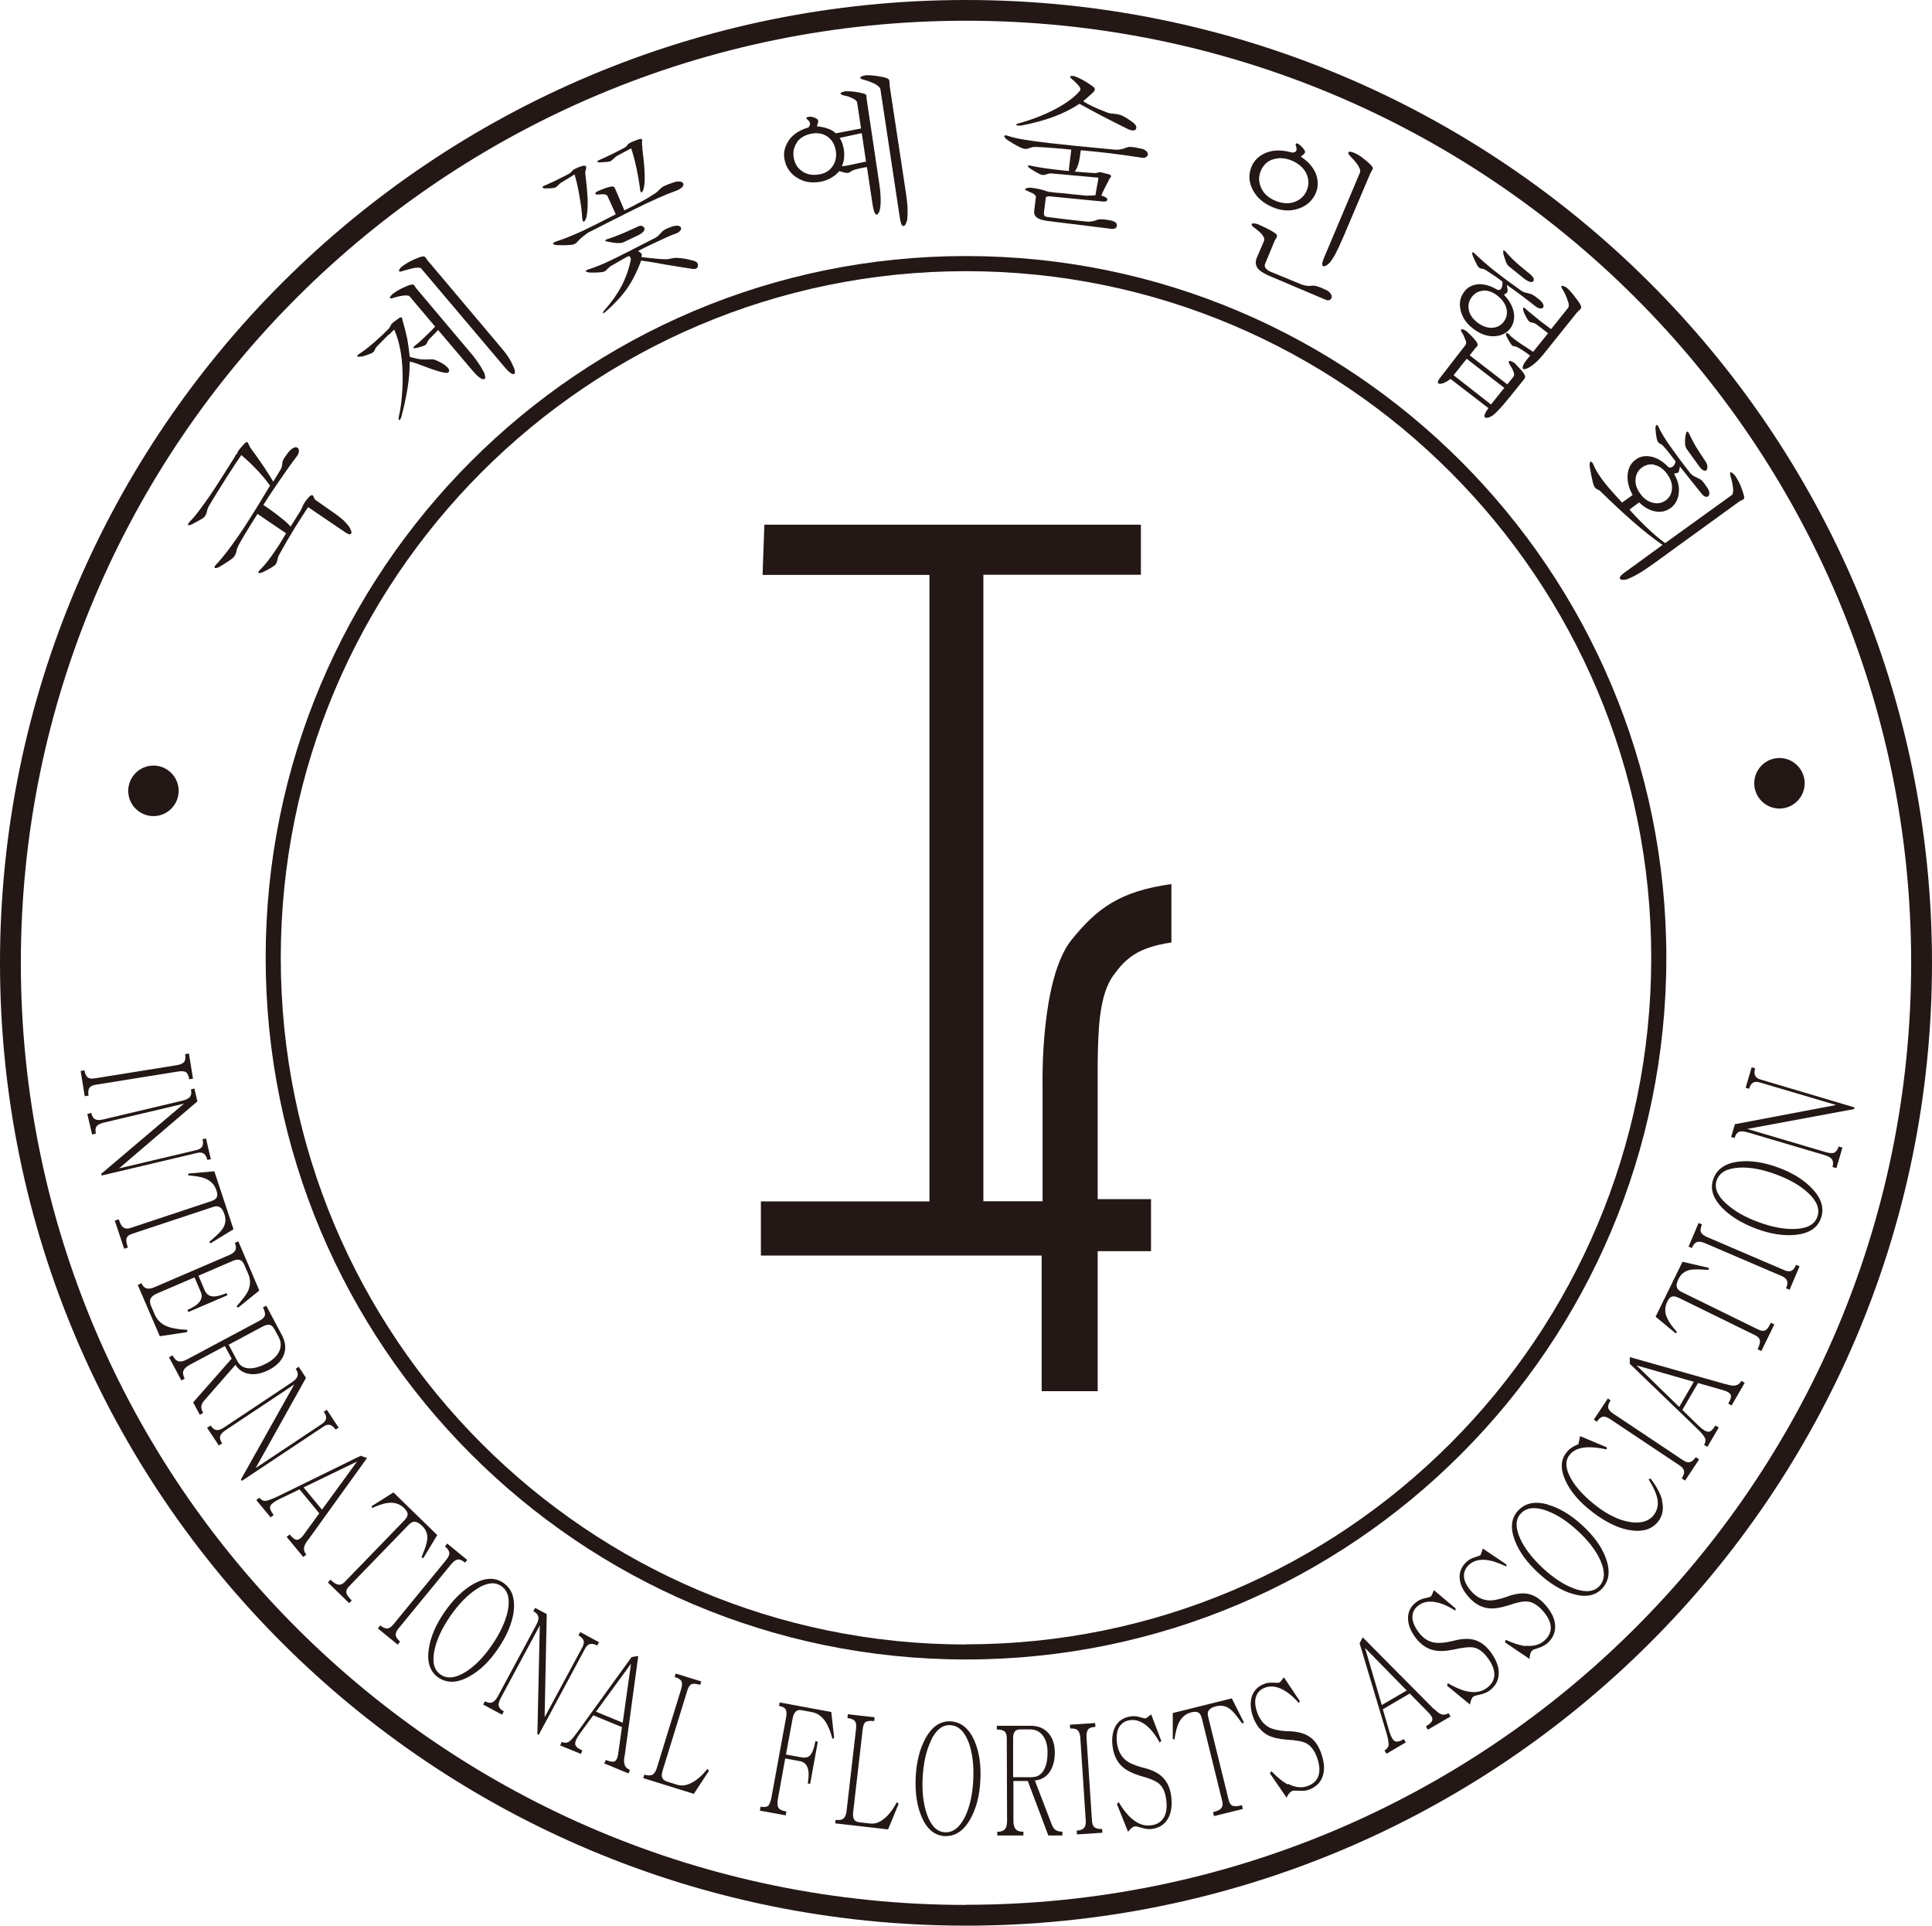 <svg width="296" height="295" viewBox="0 0 296 295" fill="none" xmlns="http://www.w3.org/2000/svg">
<g clip-path="url(#clip0_67_1704)">
<path d="M117.085 80.374H174.795V88.048H150.661V184.024H159.731V165.896C159.731 165.896 159.384 149.876 164.197 143.942C168.038 139.212 171.486 136.546 179.469 135.433V144.382C174.309 145.147 172.481 146.816 170.607 149.389C168.362 152.426 168.247 157.967 168.177 162.696V183.7H176.345V191.675H168.177V213.119H159.592V192.347H116.576V184.048H142.4V88.071H116.831L117.108 80.398L117.085 80.374Z" fill="#231815"/>
<path d="M148 39.225C88.74 39.225 40.702 87.352 40.702 146.723C40.702 206.094 88.74 254.222 148 254.222C207.26 254.222 255.298 206.094 255.298 146.723C255.298 87.352 207.26 39.225 148 39.225ZM148 251.926C90.012 251.926 43.016 204.842 43.016 146.747C43.016 88.651 90.012 41.543 148 41.543C205.987 41.543 252.984 88.627 252.984 146.723C252.984 204.819 205.987 251.903 148 251.903V251.926Z" fill="#231815"/>
<path d="M148 0C66.248 0 0 66.047 0 147.512C0 228.976 66.248 295 148 295C229.752 295 296 228.976 296 147.512C296 66.047 229.729 0 148 0ZM148 291.824C68.03 291.824 3.193 227.214 3.193 147.512C3.193 67.809 68.03 3.176 148 3.176C227.97 3.176 292.807 67.786 292.807 147.488C292.807 227.191 227.97 291.801 148 291.801V291.824Z" fill="#231815"/>
<path d="M36.283 69.595C36.283 69.595 36.352 69.432 36.375 69.34C36.422 69.224 36.468 69.131 36.537 69.038C36.653 68.876 36.838 68.644 37.116 68.32C37.463 67.925 37.694 67.717 37.833 67.717C37.926 67.717 38.018 67.856 38.134 68.134C38.18 68.25 38.227 68.32 38.25 68.389C38.296 68.505 38.365 68.598 38.435 68.691C39.083 69.571 39.777 70.545 40.494 71.612C41.188 72.678 41.651 73.397 41.859 73.791L42.993 71.936C43.109 71.727 43.178 71.519 43.201 71.38C43.225 71.287 43.248 71.171 43.248 71.032C43.248 70.847 43.294 70.661 43.363 70.499C43.479 70.244 43.734 69.873 44.104 69.386C44.405 68.992 44.706 68.737 44.983 68.598C45.215 68.482 45.423 68.482 45.585 68.598C45.724 68.691 45.793 68.853 45.793 69.085C45.793 69.34 45.7 69.595 45.515 69.85C44.613 71.032 43.618 72.446 42.507 74.069C41.512 75.529 40.795 76.619 40.355 77.361C41.466 78.103 42.345 78.752 42.993 79.285C43.664 79.795 44.173 80.259 44.52 80.676L46.071 78.195L46.348 77.616C46.418 77.407 46.51 77.245 46.58 77.129C46.696 76.92 46.881 76.665 47.135 76.364C47.436 75.993 47.667 75.831 47.829 75.854C47.922 75.854 48.014 75.993 48.107 76.248C48.153 76.341 48.176 76.387 48.2 76.433C48.223 76.503 48.269 76.549 48.315 76.573L51.485 78.798C51.971 79.146 52.365 79.47 52.666 79.749C52.989 80.073 53.267 80.398 53.498 80.699C53.846 81.279 53.938 81.65 53.753 81.789C53.614 81.928 53.29 81.835 52.804 81.487L47.205 77.685C46.788 78.311 46.117 79.355 45.191 80.815C44.173 82.484 43.387 83.852 42.785 84.965C42.692 85.127 42.623 85.289 42.577 85.452C42.553 85.544 42.53 85.683 42.484 85.823C42.438 86.147 42.299 86.402 42.114 86.588C41.813 86.843 41.188 87.19 40.217 87.677C39.846 87.816 39.638 87.839 39.592 87.724C39.545 87.631 39.661 87.445 39.985 87.144C40.61 86.518 41.327 85.614 42.137 84.408C42.762 83.504 43.317 82.6 43.826 81.696L39.453 78.729C38.712 79.888 38.065 80.931 37.509 81.858C36.861 82.925 36.491 83.597 36.398 83.875C36.329 84.014 36.283 84.13 36.26 84.269C36.26 84.339 36.236 84.455 36.19 84.571C36.121 84.895 35.982 85.173 35.751 85.405C35.403 85.73 34.663 86.217 33.529 86.889C33.182 87.028 32.974 87.074 32.904 86.982C32.789 86.912 32.904 86.68 33.298 86.286C34.455 85.034 35.866 83.133 37.532 80.606C38.458 79.169 39.684 77.222 41.142 74.764L41.373 74.417C40.98 73.837 40.448 73.165 39.754 72.4C38.921 71.472 37.995 70.591 36.977 69.71C36.56 70.29 35.797 71.449 34.663 73.211C33.529 74.996 32.65 76.433 31.979 77.569C31.886 77.732 31.817 77.894 31.771 78.056C31.747 78.149 31.724 78.288 31.678 78.45C31.585 78.798 31.447 79.053 31.262 79.239C30.984 79.47 30.382 79.818 29.48 80.282C29.156 80.444 28.948 80.49 28.832 80.444C28.716 80.398 28.832 80.189 29.156 79.818C29.526 79.47 30.081 78.821 30.799 77.825C31.701 76.619 32.673 75.205 33.714 73.559L35.959 70.012C36.051 69.85 36.121 69.71 36.144 69.595H36.283Z" fill="#231815"/>
<path d="M59.561 51.234L57.779 53.042C57.664 53.158 57.594 53.274 57.525 53.39C57.479 53.436 57.456 53.529 57.409 53.622C57.34 53.807 57.224 53.946 57.062 54.039C56.831 54.178 56.322 54.364 55.581 54.595C55.072 54.665 54.771 54.665 54.725 54.595C54.656 54.503 54.864 54.317 55.303 54.039C55.859 53.668 56.599 53.089 57.525 52.277C58.335 51.558 59.029 50.909 59.607 50.306L59.839 49.912C59.885 49.797 59.955 49.681 60.024 49.588C60.163 49.449 60.464 49.217 60.88 48.916C61.204 48.661 61.412 48.568 61.528 48.637C61.597 48.684 61.644 48.823 61.667 49.032L61.713 49.217C62.014 50.237 62.222 51.118 62.384 51.883C62.546 52.718 62.662 53.645 62.778 54.665C63.541 54.897 64.189 55.036 64.721 55.059C65.045 55.082 65.392 55.082 65.786 55.059C66.017 55.059 66.179 55.036 66.295 55.059C66.48 55.059 66.665 55.129 66.873 55.221C67.452 55.476 67.915 55.731 68.262 56.01C68.539 56.241 68.701 56.427 68.794 56.635C68.84 56.798 68.817 56.937 68.701 57.029C68.586 57.122 68.47 57.169 68.308 57.122C67.915 57.076 67.405 56.96 66.781 56.751C66.41 56.635 65.832 56.45 65.068 56.149C64.49 55.94 64.073 55.778 63.819 55.685C63.379 55.546 63.032 55.43 62.778 55.383C62.778 56.751 62.662 58.142 62.431 59.533C62.222 60.808 61.921 62.246 61.505 63.799C61.389 64.193 61.273 64.378 61.158 64.355C61.065 64.355 61.042 64.1 61.135 63.683C61.459 62.292 61.644 60.507 61.69 58.328C61.736 55.129 61.297 52.509 60.394 50.492L60.024 50.84L59.561 51.303V51.234ZM61.991 45.253C61.597 45.299 61.065 45.392 60.441 45.577C60.024 45.739 59.769 45.763 59.746 45.647C59.7 45.508 59.862 45.299 60.232 44.974C60.602 44.696 60.996 44.465 61.389 44.256C61.69 44.094 62.083 43.931 62.523 43.746C62.893 43.607 63.148 43.56 63.287 43.607C63.379 43.607 63.472 43.7 63.564 43.862C63.611 43.955 63.657 44.001 63.68 44.047C63.726 44.14 63.796 44.209 63.865 44.279L72.519 54.549C72.982 55.152 73.352 55.685 73.63 56.125C73.815 56.427 74 56.751 74.185 57.099C74.394 57.725 74.394 58.073 74.139 58.096C73.746 58.119 73.19 57.702 72.45 56.844L67.128 50.562L65.809 51.906C65.809 51.906 65.624 52.115 65.577 52.231C65.531 52.3 65.485 52.37 65.439 52.486C65.369 52.671 65.277 52.787 65.161 52.857C64.976 52.972 64.606 53.089 64.05 53.251C63.587 53.367 63.356 53.367 63.333 53.274C63.31 53.158 63.518 52.972 63.934 52.671C64.351 52.323 64.837 51.86 65.392 51.327C65.948 50.793 66.387 50.353 66.665 50.028L62.685 45.322C62.685 45.322 62.361 45.23 61.944 45.276L61.991 45.253ZM63.657 41.01C63.31 41.08 62.731 41.219 61.898 41.451C61.412 41.636 61.158 41.659 61.135 41.52C61.088 41.404 61.227 41.172 61.551 40.848C61.921 40.57 62.384 40.268 62.94 39.99C63.287 39.805 63.703 39.619 64.258 39.411C64.606 39.295 64.837 39.248 64.976 39.295C65.068 39.295 65.207 39.434 65.346 39.666L65.554 39.944L76.87 53.367C77.379 53.969 77.795 54.526 78.073 55.013C78.258 55.314 78.466 55.708 78.674 56.218L78.721 56.264C78.952 56.867 78.952 57.215 78.721 57.308C78.443 57.377 77.98 57.029 77.309 56.241L64.467 41.057C64.467 41.057 64.097 40.941 63.68 41.033L63.657 41.01Z" fill="#231815"/>
<path d="M87.56 26.312C87.56 26.312 87.653 26.22 87.676 26.173C87.722 26.127 87.768 26.057 87.838 26.011C87.977 25.918 88.208 25.826 88.532 25.663C89.203 25.385 89.619 25.316 89.758 25.455C89.828 25.524 89.828 25.733 89.735 26.104C89.712 26.197 89.689 26.266 89.666 26.312C89.666 26.405 89.666 26.498 89.666 26.544C89.851 28.051 89.966 29.257 90.013 30.138C90.082 31.482 90.013 32.525 89.851 33.29C89.689 33.731 89.55 33.94 89.434 33.963C89.319 33.963 89.226 33.777 89.203 33.383C89.157 32.549 89.041 31.552 88.833 30.369C88.601 28.955 88.347 27.727 88.023 26.73L85.94 28.005C85.825 28.074 85.709 28.167 85.639 28.26C85.593 28.306 85.524 28.352 85.454 28.445C85.292 28.608 85.13 28.723 84.968 28.77C84.691 28.839 84.205 28.863 83.51 28.863C83.256 28.839 83.117 28.77 83.117 28.7C83.094 28.584 83.279 28.468 83.672 28.329C84.135 28.121 84.575 27.912 84.992 27.727C85.524 27.472 86.01 27.216 86.519 26.962L87.19 26.614C87.352 26.498 87.467 26.405 87.537 26.336L87.56 26.312ZM92.72 29.79C92.512 29.744 92.188 29.744 91.794 29.79C91.447 29.836 91.239 29.79 91.216 29.674C91.17 29.558 91.308 29.419 91.656 29.257C92.743 28.793 93.46 28.561 93.831 28.561C94.039 28.561 94.201 28.7 94.27 28.978L94.363 29.187L95.659 32.224C96.469 31.83 97.163 31.482 97.741 31.158C98.436 30.81 99.222 30.369 100.032 29.836C100.31 29.674 100.541 29.512 100.726 29.349C100.819 29.257 100.935 29.164 101.073 29.002C101.259 28.816 101.444 28.677 101.629 28.561C101.953 28.399 102.462 28.19 103.156 27.958C103.549 27.819 103.896 27.773 104.174 27.819C104.429 27.843 104.614 27.935 104.683 28.121C104.753 28.26 104.683 28.445 104.544 28.631C104.359 28.839 104.105 29.002 103.734 29.164C101.999 29.79 99.731 30.787 96.955 32.178C94.525 33.383 92.234 34.566 90.036 35.678C89.388 36.165 88.995 36.49 88.879 36.605C88.809 36.675 88.717 36.768 88.601 36.884C88.37 37.185 88.115 37.371 87.814 37.463C87.375 37.556 86.565 37.579 85.362 37.556C84.922 37.51 84.714 37.44 84.737 37.301C84.737 37.185 85.015 37.046 85.524 36.884C86.472 36.582 87.699 36.072 89.203 35.4C90.475 34.797 92.188 33.94 94.34 32.827L93.044 29.975C93.044 29.975 92.859 29.813 92.651 29.767L92.72 29.79ZM100.958 36.003C100.958 36.003 101.143 35.817 101.259 35.678C101.42 35.493 101.582 35.354 101.721 35.261C101.976 35.099 102.369 34.913 102.925 34.728C103.318 34.589 103.665 34.542 103.92 34.589C104.151 34.635 104.29 34.751 104.336 34.913C104.382 35.052 104.336 35.215 104.151 35.4C103.989 35.586 103.758 35.725 103.434 35.817C102.948 35.98 101.999 36.397 100.587 37.069C99.477 37.579 98.528 38.043 97.741 38.46C98.042 38.622 98.227 38.761 98.297 38.877C98.32 38.947 98.343 39.063 98.297 39.225V39.388C99.13 39.48 99.847 39.573 100.449 39.619C100.958 39.666 101.467 39.712 101.953 39.712C102.092 39.712 102.253 39.712 102.415 39.689C102.508 39.689 102.647 39.642 102.832 39.596C103.272 39.503 103.665 39.48 103.989 39.527C104.567 39.55 105.354 39.689 106.326 39.967C106.789 40.106 106.997 40.384 106.928 40.778C106.835 41.149 106.511 41.288 105.933 41.172L103.179 40.732C102.138 40.57 101.351 40.431 100.773 40.315C99.824 40.153 98.968 40.013 98.227 39.921C97.649 41.52 96.955 42.888 96.168 44.07C95.335 45.276 94.224 46.481 92.859 47.687C92.558 47.942 92.373 48.035 92.35 47.965C92.327 47.895 92.442 47.687 92.766 47.339C93.784 46.18 94.618 44.974 95.265 43.746C95.913 42.471 96.376 41.149 96.654 39.735C96.631 39.527 96.584 39.364 96.515 39.318C96.422 39.202 96.214 39.248 95.936 39.411L93.507 40.802C93.507 40.802 93.322 40.941 93.252 41.033C93.206 41.08 93.137 41.149 93.044 41.219C92.882 41.428 92.697 41.567 92.466 41.636C92.095 41.729 91.401 41.775 90.383 41.752C89.99 41.706 89.781 41.636 89.758 41.544C89.712 41.451 89.874 41.358 90.244 41.242C91.193 40.941 92.211 40.523 93.299 40.013C93.993 39.689 95.08 39.156 96.584 38.391L97.07 38.136L100.379 36.443C100.611 36.327 100.796 36.188 100.935 36.026L100.958 36.003ZM95.96 22.418C95.96 22.418 96.006 22.348 96.052 22.302C96.145 22.163 96.237 22.07 96.353 22C96.515 21.861 96.816 21.722 97.209 21.583C97.788 21.351 98.135 21.259 98.273 21.282C98.366 21.305 98.412 21.467 98.366 21.722C98.366 21.861 98.366 21.954 98.366 22.024C98.366 22.163 98.366 22.325 98.412 22.464V22.789C98.597 24.272 98.713 25.362 98.736 26.057C98.806 27.17 98.783 28.028 98.667 28.677C98.551 29.187 98.412 29.442 98.273 29.465C98.158 29.465 98.065 29.233 98.042 28.77C97.926 27.935 97.764 27.008 97.556 25.942C97.302 24.759 97.024 23.67 96.7 22.719L94.618 23.832L94.363 23.994L93.923 24.388C93.738 24.574 93.576 24.69 93.391 24.736C93.113 24.805 92.604 24.852 91.864 24.875C91.609 24.875 91.494 24.805 91.494 24.736C91.494 24.69 91.656 24.574 91.98 24.435C92.35 24.272 92.836 24.064 93.46 23.762C93.9 23.554 94.479 23.252 95.242 22.858L95.844 22.534C95.844 22.534 95.936 22.464 95.983 22.418H95.96ZM94.409 37.231C94.132 37.208 93.692 37.139 93.113 37.023C92.836 36.977 92.72 36.93 92.743 36.837C92.743 36.745 92.928 36.652 93.345 36.536C93.854 36.374 94.571 36.096 95.543 35.701C96.237 35.377 97.047 35.029 97.903 34.635C98.042 34.566 98.204 34.566 98.389 34.635C98.551 34.681 98.644 34.797 98.713 34.913C98.783 35.052 98.759 35.215 98.644 35.4C98.505 35.586 98.273 35.771 97.95 35.956L95.427 37.162C95.15 37.231 94.826 37.255 94.409 37.231Z" fill="#231815"/>
<path d="M124.097 19.056C124.12 18.848 124.051 18.639 123.843 18.43C123.611 18.245 123.496 18.129 123.542 18.036C123.588 17.944 123.82 17.897 124.236 17.874C124.838 17.99 125.185 18.175 125.324 18.384C125.393 18.523 125.37 18.732 125.254 19.01L125.162 19.358C125.787 19.404 126.342 19.52 126.828 19.705C127.337 19.868 127.753 20.123 128.054 20.424L131.918 19.682L131.317 15.672C131.247 15.44 130.993 15.231 130.53 15.022C130.114 14.814 129.743 14.698 129.396 14.652C129.003 14.559 128.795 14.466 128.795 14.327C128.748 14.211 129.003 14.095 129.489 13.979C129.836 13.979 130.299 13.979 130.877 14.049C131.34 14.118 131.756 14.188 132.127 14.281C132.428 14.35 132.613 14.42 132.682 14.512C132.751 14.582 132.775 14.698 132.751 14.883L132.798 15.301L134.741 28.329C134.88 29.303 134.927 30.114 134.927 30.74C134.927 31.459 134.857 32.015 134.718 32.41C134.533 32.827 134.348 32.966 134.186 32.827C133.978 32.688 133.816 32.178 133.677 31.273L132.821 25.594C132.474 25.64 132.127 25.71 131.803 25.779C131.595 25.826 131.317 25.895 130.97 25.988L130.877 26.034C130.738 26.081 130.6 26.127 130.507 26.173C130.438 26.22 130.368 26.266 130.276 26.336C130.137 26.428 129.975 26.498 129.836 26.498C129.605 26.498 129.188 26.382 128.586 26.22C128.239 26.614 127.846 26.962 127.383 27.216C126.828 27.541 126.226 27.773 125.601 27.866C124.236 28.074 123.079 27.866 122.061 27.193C121.159 26.614 120.557 25.826 120.279 24.782C119.979 23.739 120.117 22.765 120.65 21.838C121.205 20.818 122.2 20.076 123.565 19.613L123.82 19.543C123.958 19.427 124.051 19.288 124.074 19.126L124.097 19.056ZM122.107 21.815C121.645 22.487 121.459 23.252 121.598 24.11C121.737 24.968 122.107 25.64 122.755 26.127C123.473 26.706 124.375 26.892 125.439 26.73C126.411 26.591 127.152 26.127 127.615 25.385C128.031 24.736 128.193 23.971 128.054 23.113C127.915 22.255 127.568 21.583 126.967 21.073C126.296 20.517 125.463 20.308 124.491 20.447C123.426 20.61 122.616 21.073 122.084 21.792L122.107 21.815ZM132.011 20.401L128.656 21.119C129.026 21.745 129.257 22.464 129.327 23.252C129.396 24.087 129.281 24.829 128.98 25.455C129.327 25.455 129.882 25.362 130.6 25.2C131.039 25.107 131.733 24.945 132.682 24.759L132.034 20.424L132.011 20.401ZM134.163 12.913C133.77 12.704 133.191 12.472 132.451 12.241C131.988 12.148 131.756 12.032 131.803 11.87C131.849 11.73 132.15 11.615 132.682 11.522C133.029 11.522 133.446 11.522 133.885 11.591C134.14 11.615 134.51 11.661 135.019 11.754L135.366 11.823C135.76 11.916 136.037 12.032 136.153 12.148C136.246 12.241 136.269 12.449 136.292 12.727V13.075L138.814 29.674C138.93 30.462 139.022 31.204 139.045 31.876C139.069 32.595 139.045 33.198 138.999 33.638C138.837 34.287 138.652 34.612 138.421 34.635C138.166 34.635 138.004 34.264 137.888 33.522L134.88 13.632C134.811 13.4 134.58 13.191 134.186 12.936L134.163 12.913Z" fill="#231815"/>
<path d="M172.227 22.719C172.227 22.719 172.413 22.673 172.551 22.626C172.76 22.534 172.968 22.487 173.176 22.511C173.523 22.511 174.079 22.603 174.819 22.765C175.189 22.835 175.444 22.974 175.629 23.16C175.814 23.322 175.883 23.484 175.86 23.67C175.86 23.855 175.721 23.994 175.536 24.087C175.374 24.18 175.143 24.203 174.888 24.156C173.708 23.971 172.135 23.739 170.122 23.484C168.039 23.252 166.535 23.09 165.61 23.02L165.563 23.183C165.471 23.878 165.401 24.365 165.332 24.666C165.239 25.107 165.1 25.501 164.938 25.849C164.638 26.382 164.36 26.637 164.082 26.591C163.805 26.521 163.712 26.197 163.805 25.571L164.129 22.928C163.226 22.835 162.301 22.742 161.329 22.673C160.241 22.58 159.385 22.534 158.737 22.511C158.483 22.511 158.251 22.511 158.02 22.603C157.904 22.603 157.765 22.673 157.626 22.719C157.326 22.835 157.002 22.858 156.724 22.742C156.261 22.603 155.451 22.163 154.271 21.398C153.947 21.119 153.808 20.911 153.878 20.818C153.924 20.702 154.155 20.702 154.572 20.864C155.683 21.235 157.788 21.583 160.889 21.931C162.925 22.163 166.234 22.511 170.816 22.928H171.394C171.811 22.858 172.065 22.789 172.227 22.765V22.719ZM165.054 12.89C164.823 12.635 164.522 12.356 164.129 12.032C163.99 11.87 163.92 11.777 163.943 11.707C163.967 11.638 164.175 11.615 164.568 11.661C164.985 11.8 165.448 12.009 165.957 12.287C166.396 12.542 166.882 12.843 167.391 13.214C167.6 13.353 167.715 13.492 167.738 13.632C167.761 13.794 167.669 13.956 167.461 14.165L167.16 14.443L165.957 15.509C166.327 15.764 166.836 16.019 167.438 16.321C167.97 16.576 168.571 16.831 169.266 17.086C169.543 17.225 169.821 17.317 170.099 17.364C170.214 17.387 170.423 17.41 170.7 17.433C171.07 17.457 171.394 17.526 171.672 17.619C172.135 17.781 172.713 18.129 173.408 18.639C174.032 19.056 174.217 19.45 174.032 19.775C173.824 20.099 173.361 20.053 172.621 19.682L171.464 19.103C170.284 18.523 169.335 18.013 168.595 17.642C167.345 16.97 166.281 16.39 165.378 15.903C164.314 16.622 162.995 17.294 161.421 17.897C159.94 18.43 158.274 18.894 156.423 19.242C155.984 19.265 155.752 19.242 155.706 19.126C155.66 19.033 155.845 18.94 156.238 18.848C158.205 18.291 160.01 17.596 161.676 16.715C163.411 15.787 164.661 14.86 165.471 13.886L165.54 13.655C165.54 13.469 165.355 13.214 165.077 12.913L165.054 12.89ZM158.39 29.697C158.205 29.604 157.904 29.465 157.488 29.28C157.187 29.187 157.048 29.071 157.048 28.978C157.048 28.863 157.326 28.793 157.858 28.747C158.344 28.793 158.899 28.886 159.478 29.025C160.01 29.164 160.357 29.28 160.565 29.373C161.468 29.488 162.324 29.581 163.11 29.628C163.643 29.697 164.476 29.79 165.586 29.883L166.466 29.975C166.605 29.975 166.72 29.975 166.859 29.952C166.928 29.952 167.021 29.952 167.16 29.952L167.831 29.906C167.877 29.697 167.923 29.419 167.97 29.071C168.016 28.839 168.085 28.422 168.201 27.819L168.294 27.217L161.051 26.567C160.866 26.567 160.704 26.567 160.565 26.637C160.496 26.637 160.403 26.683 160.264 26.73C160.01 26.823 159.778 26.823 159.547 26.776C159.223 26.66 158.668 26.359 157.881 25.849C157.557 25.64 157.441 25.478 157.488 25.408C157.557 25.316 157.788 25.339 158.251 25.455C159.246 25.663 160.681 25.872 162.578 26.081C164.383 26.266 166.142 26.428 167.854 26.521L168.155 26.451C168.294 26.428 168.409 26.382 168.502 26.382C168.687 26.382 168.965 26.451 169.335 26.567C169.844 26.66 170.145 26.776 170.214 26.915C170.261 27.008 170.191 27.147 170.006 27.356L169.821 27.68V27.727C169.52 28.26 169.335 28.677 169.196 28.932C168.965 29.396 168.803 29.744 168.733 29.952C169.335 30.138 169.659 30.323 169.659 30.578C169.659 30.833 169.358 30.926 168.78 30.856L160.727 30.068L160.496 30.114C160.496 30.114 160.334 30.161 160.287 30.161C160.241 30.207 160.218 30.277 160.218 30.369L159.94 32.572C159.94 32.757 159.94 32.919 160.033 33.059C160.125 33.151 160.264 33.221 160.496 33.244C161.167 33.337 162.023 33.429 163.087 33.569C164.337 33.731 165.54 33.847 166.697 33.963C166.998 33.963 167.276 33.916 167.484 33.87C167.623 33.87 167.761 33.8 167.947 33.731C168.178 33.638 168.433 33.592 168.641 33.592C169.011 33.592 169.543 33.638 170.307 33.8C170.908 33.963 171.163 34.218 171.117 34.589C171.047 34.96 170.77 35.122 170.237 35.052L160.473 33.847C159.616 33.731 159.038 33.522 158.737 33.221C158.483 32.966 158.39 32.641 158.459 32.224L158.714 30.138C158.714 29.998 158.575 29.859 158.367 29.72L158.39 29.697Z" fill="#231815"/>
<path d="M198.537 23.206C198.653 23.067 198.676 22.835 198.606 22.511C198.468 22.209 198.468 22.024 198.606 21.977C198.768 21.931 199 22.07 199.301 22.348C199.717 22.765 199.949 23.067 199.949 23.299C199.949 23.415 199.856 23.554 199.648 23.716C199.578 23.762 199.509 23.809 199.463 23.832C199.393 23.901 199.347 23.948 199.324 24.017C200.62 24.875 201.429 25.895 201.753 27.078C202.031 28.144 201.892 29.164 201.314 30.114C200.735 31.065 199.879 31.691 198.768 32.015C197.565 32.386 196.293 32.294 194.974 31.737C193.539 31.134 192.544 30.253 191.942 29.094C191.387 28.051 191.271 26.985 191.618 25.895C191.942 24.829 192.636 24.041 193.678 23.53C194.812 22.974 196.2 22.905 197.773 23.322L197.935 23.368C198.213 23.368 198.398 23.322 198.514 23.206H198.537ZM193.4 35.98C193.192 35.702 192.798 35.354 192.243 34.936C191.873 34.681 191.711 34.496 191.78 34.334C191.85 34.171 192.151 34.195 192.683 34.334C193.354 34.635 193.909 34.89 194.349 35.122C194.788 35.354 195.112 35.539 195.321 35.702C195.552 35.841 195.668 36.003 195.645 36.142C195.645 36.235 195.598 36.397 195.436 36.629L195.274 36.93L193.84 40.384C193.724 40.639 193.747 40.848 193.886 41.033C194.002 41.219 194.233 41.428 194.626 41.613L199.416 43.584C199.763 43.7 200.064 43.769 200.296 43.792C200.458 43.792 200.62 43.792 200.805 43.792C201.082 43.746 201.314 43.746 201.522 43.792C201.892 43.862 202.424 44.07 203.119 44.395C203.466 44.557 203.697 44.743 203.859 44.974C203.998 45.183 204.067 45.369 204.021 45.577C203.975 45.74 203.882 45.879 203.743 45.948C203.581 46.018 203.373 46.018 203.165 45.948L194.303 42.193C193.493 41.822 192.937 41.451 192.683 41.08C192.382 40.663 192.313 40.176 192.498 39.619L193.678 36.861C193.747 36.629 193.678 36.351 193.423 36.026L193.4 35.98ZM194.927 24.435C194.094 24.759 193.516 25.339 193.169 26.173C192.822 27.008 192.822 27.819 193.169 28.654C193.539 29.581 194.256 30.277 195.367 30.74C196.478 31.204 197.496 31.274 198.421 30.903C199.254 30.578 199.856 29.998 200.203 29.187C200.55 28.352 200.55 27.541 200.203 26.707C199.81 25.802 199.069 25.107 197.959 24.62C196.871 24.157 195.853 24.11 194.95 24.458L194.927 24.435ZM208.117 25.431C207.885 25.037 207.492 24.574 206.937 23.994C206.613 23.67 206.497 23.438 206.613 23.322C206.728 23.183 207.029 23.229 207.538 23.438C208.024 23.67 208.441 23.925 208.788 24.203C209.019 24.365 209.32 24.62 209.713 24.968L209.852 25.107C210.153 25.385 210.315 25.617 210.338 25.756C210.338 25.872 210.269 26.034 210.13 26.22L209.922 26.614L205.849 36.212C205.409 37.255 205.016 38.089 204.715 38.669C204.368 39.341 204.044 39.874 203.72 40.245C203.258 40.709 202.934 40.871 202.702 40.755C202.494 40.639 202.54 40.245 202.818 39.573L208.371 26.405C208.441 26.15 208.371 25.826 208.094 25.408L208.117 25.431Z" fill="#231815"/>
<path d="M224.522 52.138C224.43 51.837 224.314 51.512 224.129 51.164C223.851 50.793 223.782 50.562 223.874 50.469C223.967 50.376 224.221 50.469 224.638 50.701C225.587 51.558 226.142 52.184 226.327 52.578C226.443 52.81 226.396 53.019 226.188 53.181L226.049 53.32L225.17 54.433L230.932 58.884L231.88 57.702C231.996 57.539 231.996 57.354 231.927 57.099C231.857 56.844 231.719 56.52 231.464 56.102C231.186 55.708 231.094 55.453 231.186 55.337C231.256 55.221 231.533 55.314 232.019 55.592C232.505 56.079 232.876 56.496 233.153 56.798C233.385 57.076 233.547 57.331 233.616 57.516C233.685 57.656 233.685 57.794 233.616 57.91C233.593 57.98 233.523 58.073 233.408 58.212L233.246 58.42L232.852 58.907C231.672 60.391 230.839 61.388 230.376 61.944C229.613 62.825 229.034 63.405 228.641 63.683C228.132 64.007 227.762 64.077 227.53 63.961C227.299 63.799 227.461 63.312 228.039 62.524L222.231 58.05C221.56 58.56 221.005 58.815 220.588 58.791C220.172 58.791 220.195 58.444 220.681 57.818L224.453 52.949L224.545 52.834C224.638 52.694 224.661 52.439 224.568 52.138H224.522ZM222.717 57.493L228.433 61.967L230.469 59.417L224.707 54.966L222.717 57.47V57.493ZM233.894 44.859C233.894 44.859 234.102 44.928 234.241 44.951C234.449 44.998 234.634 45.067 234.773 45.137C235.027 45.276 235.351 45.508 235.791 45.855C236.115 46.111 236.323 46.365 236.416 46.597C236.508 46.806 236.508 46.991 236.416 47.107C236.346 47.223 236.208 47.27 235.999 47.246C235.768 47.246 235.513 47.13 235.282 46.945C234.495 46.319 233.755 45.763 233.084 45.253C232.598 44.882 231.857 44.349 230.862 43.653L230.909 43.978C230.909 44.094 230.955 44.186 230.978 44.256C230.978 44.349 230.978 44.441 230.978 44.511C230.978 44.65 230.932 44.766 230.862 44.859C230.816 44.905 230.724 44.951 230.608 45.021L230.423 45.16C231.348 46.134 231.881 47.154 231.973 48.197C232.042 49.147 231.765 49.936 231.163 50.585C230.538 51.211 229.729 51.512 228.757 51.512C227.692 51.512 226.628 51.095 225.587 50.26C224.615 49.495 224.013 48.568 223.782 47.548C223.55 46.62 223.666 45.763 224.129 44.998C224.592 44.209 225.263 43.746 226.165 43.584C227.183 43.421 228.271 43.7 229.451 44.418C229.729 44.465 229.937 44.372 230.052 44.117C230.168 43.885 230.214 43.56 230.191 43.143C229.844 42.888 229.52 42.656 229.219 42.424C228.71 42.077 228.178 41.729 227.6 41.358C227.484 41.288 227.345 41.219 227.229 41.196C227.16 41.172 227.091 41.149 226.952 41.149C226.744 41.103 226.582 41.01 226.466 40.848C226.304 40.639 226.049 40.129 225.702 39.341C225.54 38.924 225.494 38.715 225.61 38.669C225.702 38.622 225.887 38.738 226.119 39.017C226.952 39.805 227.877 40.616 228.919 41.451C229.914 42.239 231.186 43.189 232.714 44.279L233.246 44.65C233.431 44.743 233.616 44.812 233.801 44.859H233.894ZM227.206 44.534C226.512 44.604 225.957 44.905 225.517 45.461C225.101 45.995 224.916 46.62 225.008 47.293C225.101 48.058 225.517 48.73 226.258 49.333C227.044 49.959 227.831 50.26 228.641 50.214C229.358 50.167 229.937 49.866 230.353 49.333C230.793 48.776 230.955 48.151 230.839 47.432C230.7 46.644 230.238 45.948 229.451 45.322C228.71 44.719 227.947 44.465 227.206 44.511V44.534ZM230.677 39.944C230.562 39.666 230.446 39.318 230.33 38.901C230.284 38.599 230.284 38.414 230.353 38.367C230.446 38.321 230.654 38.483 230.955 38.877C231.302 39.272 231.626 39.596 231.95 39.898C232.459 40.384 233.269 41.08 234.38 41.961C234.958 42.448 235.12 42.819 234.912 43.074C234.704 43.328 234.264 43.213 233.593 42.749L231.071 40.709C230.909 40.523 230.77 40.268 230.654 39.967L230.677 39.944ZM240.211 46.157C240.095 45.693 239.864 45.183 239.563 44.604C239.331 44.256 239.216 44.024 239.216 43.908C239.216 43.7 239.47 43.746 240.002 44.047C240.234 44.233 240.604 44.604 241.067 45.183C241.437 45.67 241.738 46.041 241.946 46.365C242.178 46.713 242.27 46.968 242.247 47.13C242.247 47.246 242.131 47.386 241.969 47.525L241.622 47.849L236.809 53.853C236.208 54.618 235.699 55.175 235.282 55.546C234.75 56.033 234.218 56.357 233.709 56.543C233.385 56.612 233.246 56.496 233.292 56.218C233.338 55.917 233.57 55.523 233.986 55.013L234.426 54.479L233.87 54.062C233.523 53.83 233.269 53.645 233.107 53.552C232.852 53.39 232.644 53.274 232.482 53.204C232.39 53.135 232.297 53.112 232.204 53.089C232.158 53.089 232.089 53.065 231.996 53.042C231.811 53.042 231.672 52.949 231.58 52.834C231.418 52.625 231.14 52.184 230.816 51.535C230.7 51.257 230.7 51.072 230.839 51.025C230.978 50.979 231.163 51.141 231.418 51.466C231.742 51.744 232.112 52.045 232.552 52.347C232.829 52.555 233.246 52.834 233.801 53.181L234.889 53.9L237.179 51.048L235.421 49.704L235.259 49.611C235.143 49.541 235.004 49.472 234.889 49.449C234.842 49.449 234.75 49.426 234.657 49.402C234.472 49.402 234.333 49.31 234.218 49.171C234.056 48.985 233.801 48.591 233.5 47.919C233.338 47.455 233.292 47.2 233.408 47.13C233.523 47.084 233.732 47.27 234.079 47.617C234.912 48.313 235.537 48.823 235.976 49.171C236.462 49.541 237.017 49.959 237.642 50.422L240.234 47.177C240.396 46.991 240.396 46.644 240.234 46.157H240.211Z" fill="#231815"/>
<path d="M259.648 73.002C259.648 73.002 259.903 73.141 260.065 73.211C260.319 73.327 260.527 73.443 260.689 73.559C260.921 73.791 261.222 74.185 261.592 74.741C261.777 75.019 261.869 75.297 261.893 75.529C261.893 75.738 261.846 75.9 261.731 76.016C261.615 76.109 261.453 76.132 261.268 76.086C261.06 76.016 260.875 75.854 260.689 75.622L257.38 71.472C257.357 71.681 257.311 71.82 257.288 71.913C257.265 72.075 257.218 72.191 257.195 72.284C257.149 72.353 257.103 72.4 257.01 72.446C256.964 72.469 256.918 72.492 256.802 72.492C256.709 72.492 256.663 72.492 256.64 72.492C256.571 72.516 256.524 72.562 256.501 72.631C257.08 73.605 257.334 74.602 257.195 75.576C257.103 76.457 256.733 77.175 256.108 77.708C255.46 78.242 254.719 78.474 253.84 78.381C252.891 78.265 251.989 77.801 251.133 76.967L249.652 78.056C250.23 78.728 251.017 79.563 252.012 80.537C253.192 81.673 254.233 82.577 255.113 83.203L265.34 75.831C265.502 75.692 265.549 75.367 265.526 74.88C265.479 74.393 265.387 73.814 265.202 73.188C265.04 72.701 265.016 72.446 265.109 72.376C265.225 72.284 265.479 72.469 265.849 72.886C266.104 73.281 266.359 73.698 266.567 74.162C266.682 74.44 266.844 74.811 267.006 75.321L267.145 75.784C267.238 76.086 267.261 76.271 267.192 76.387C267.145 76.48 267.053 76.549 266.844 76.642C266.752 76.688 266.683 76.712 266.613 76.735C266.521 76.804 266.451 76.851 266.382 76.897L257.519 83.319L253.724 86.077C252.753 86.773 251.989 87.306 251.41 87.654C250.67 88.118 249.953 88.465 249.282 88.743C248.726 88.882 248.379 88.859 248.24 88.697C248.032 88.512 248.24 88.21 248.819 87.77L254.719 83.481C253.308 82.507 251.711 81.255 249.953 79.702C248.425 78.358 246.829 76.851 245.163 75.228C245.093 75.158 245.024 75.112 244.931 75.066C244.885 75.042 244.839 75.019 244.746 74.973C244.492 74.88 244.307 74.671 244.191 74.393C244.029 73.976 243.821 73.025 243.566 71.519C243.52 71.032 243.566 70.754 243.705 70.73C243.844 70.684 244.006 70.893 244.191 71.31C244.492 72.075 245.07 72.956 245.88 73.999C246.528 74.811 247.407 75.808 248.518 76.99L250.138 75.831C249.513 74.718 249.282 73.675 249.374 72.655C249.467 71.727 249.837 71.009 250.485 70.499C251.133 69.965 251.896 69.78 252.799 69.919C253.794 70.081 254.743 70.638 255.645 71.588C255.853 71.681 256.085 71.611 256.316 71.449C256.524 71.264 256.663 71.009 256.709 70.684L256.594 70.522C256.247 70.081 255.992 69.757 255.807 69.502C255.483 69.085 255.182 68.713 254.881 68.389C254.789 68.273 254.673 68.18 254.581 68.111C254.511 68.088 254.419 68.018 254.326 67.972C254.118 67.856 253.979 67.694 253.91 67.485C253.817 67.207 253.701 66.604 253.632 65.653C253.632 65.306 253.701 65.12 253.817 65.097C253.933 65.097 254.072 65.259 254.233 65.677C254.627 66.488 255.275 67.531 256.223 68.829C256.918 69.803 257.82 71.032 258.977 72.492L259.07 72.608C259.278 72.77 259.463 72.91 259.648 73.025V73.002ZM253.47 71.194C252.776 71.055 252.151 71.194 251.572 71.611C251.017 72.005 250.693 72.562 250.601 73.257C250.485 74.046 250.716 74.834 251.295 75.622C251.85 76.41 252.544 76.874 253.308 77.036C254.002 77.198 254.627 77.059 255.182 76.665C255.761 76.248 256.085 75.692 256.154 74.973C256.247 74.185 255.992 73.42 255.437 72.631C254.858 71.843 254.187 71.356 253.424 71.217L253.47 71.194ZM261.569 71.38C261.615 71.635 261.569 71.82 261.499 71.959C261.407 72.098 261.268 72.145 261.106 72.098C260.898 72.052 260.689 71.89 260.458 71.611L259 69.594L258.399 68.76C258.26 68.528 258.167 68.227 258.167 67.879C258.144 67.531 258.167 67.068 258.283 66.534C258.352 66.233 258.422 66.094 258.537 66.117C258.63 66.14 258.769 66.349 258.931 66.743C259.185 67.253 259.463 67.786 259.764 68.319C260.088 68.853 260.574 69.594 261.175 70.499L261.245 70.591C261.43 70.846 261.546 71.125 261.592 71.38H261.569Z" fill="#231815"/>
<path d="M27.374 121.153C27.374 123.286 25.639 125.024 23.51 125.024C21.381 125.024 19.645 123.286 19.645 121.153C19.645 119.02 21.381 117.281 23.51 117.281C25.639 117.281 27.374 119.02 27.374 121.153Z" fill="#231815"/>
<path d="M276.493 119.994C276.493 122.127 274.758 123.865 272.629 123.865C270.5 123.865 268.765 122.127 268.765 119.994C268.765 117.861 270.5 116.122 272.629 116.122C274.758 116.122 276.493 117.861 276.493 119.994Z" fill="#231815"/>
<path d="M29.572 165.246L28.994 165.339C28.901 164.806 28.739 164.435 28.508 164.273C28.253 164.087 27.837 164.064 27.235 164.157L14.67 166.174C14.184 166.243 13.861 166.406 13.698 166.661C13.513 166.916 13.49 167.31 13.56 167.843L12.981 167.936L12.356 164.064L12.935 163.971C13.027 164.481 13.19 164.852 13.421 165.038C13.675 165.223 14.023 165.293 14.508 165.2L27.073 163.183C27.652 163.09 28.045 162.905 28.23 162.65C28.415 162.395 28.438 162.001 28.369 161.491L28.947 161.398L29.572 165.27V165.246Z" fill="#231815"/>
<path d="M13.977 170.509C14.092 170.996 14.301 171.32 14.578 171.459C14.856 171.622 15.296 171.622 15.851 171.483L27.976 168.608C28.555 168.469 28.925 168.26 29.133 168.005C29.318 167.727 29.364 167.356 29.249 166.892L29.781 166.753L30.244 168.724L18.234 178.994L30.082 176.189C30.521 176.096 30.822 175.887 30.984 175.632C31.123 175.354 31.146 175.006 31.03 174.52L31.563 174.404L32.303 177.58L31.771 177.696C31.655 177.232 31.47 176.907 31.215 176.722C30.961 176.56 30.614 176.513 30.174 176.629L15.573 180.083L15.504 179.828L28.184 169.072L15.944 171.969C15.365 172.109 14.995 172.294 14.81 172.526C14.624 172.781 14.578 173.152 14.694 173.662L14.116 173.801L13.375 170.648L13.954 170.509H13.977Z" fill="#231815"/>
<path d="M18.211 186.829C18.396 187.386 18.581 187.757 18.789 187.942C19.09 188.22 19.483 188.29 19.969 188.128L32.326 184.024C32.789 183.862 33.089 183.677 33.205 183.422C33.321 183.167 33.321 182.819 33.159 182.355C32.881 181.497 32.279 180.872 31.4 180.524C30.845 180.292 29.965 180.153 28.809 180.06L28.878 179.782L32.835 179.434L35.774 188.313L32.256 190.469L32.048 190.261L32.372 189.982C33.275 189.217 33.853 188.638 34.131 188.197C34.57 187.525 34.64 186.806 34.385 186.018C34.2 185.485 33.992 185.137 33.714 184.952C33.437 184.766 33.089 184.743 32.627 184.905L20.247 189.009C19.738 189.171 19.46 189.426 19.368 189.774C19.321 190.052 19.368 190.492 19.599 191.118L19.021 191.304L17.586 186.992L18.164 186.806L18.211 186.829Z" fill="#231815"/>
<path d="M21.659 196.543C21.844 196.983 22.099 197.262 22.422 197.354C22.746 197.47 23.14 197.424 23.672 197.192L35.149 192.254C35.635 192.046 35.936 191.791 36.075 191.489C36.19 191.211 36.167 190.84 35.982 190.4L36.514 190.168L39.731 197.702L36.514 200.299L36.214 200.183L36.769 199.51C37.44 198.722 37.88 198.096 38.065 197.633C38.389 196.821 38.389 196.01 38.042 195.175L37.417 193.738C37.255 193.344 37.023 193.112 36.746 193.019C36.445 192.926 36.052 192.973 35.566 193.205L30.406 195.43L31.354 197.656C31.586 198.189 31.956 198.49 32.442 198.583C32.974 198.676 33.738 198.513 34.709 198.096L34.848 198.421L28.855 200.994L28.716 200.669C29.642 200.275 30.29 199.835 30.614 199.371C30.938 198.908 30.984 198.444 30.753 197.911L29.804 195.685L24.088 198.143C23.579 198.351 23.256 198.606 23.093 198.908C22.931 199.186 22.955 199.534 23.093 199.951L23.672 201.295C24.019 202.13 24.598 202.733 25.384 203.104C26.148 203.451 27.259 203.66 28.739 203.73L28.647 204.077L24.482 204.703L21.104 196.844L21.636 196.613L21.659 196.543Z" fill="#231815"/>
<path d="M26.471 207.694C26.749 208.204 27.05 208.482 27.397 208.552C27.721 208.621 28.137 208.529 28.669 208.25L39.776 202.316C40.239 202.061 40.517 201.806 40.586 201.504C40.656 201.226 40.563 200.832 40.285 200.299L40.794 200.021L43.201 204.564C43.756 205.608 43.849 206.604 43.479 207.555C43.132 208.459 42.391 209.224 41.303 209.804C40.262 210.36 39.29 210.592 38.388 210.499C37.416 210.406 36.629 209.943 36.074 209.085L31.33 214.51C31.029 214.857 30.868 215.159 30.844 215.46C30.821 215.738 30.914 216.063 31.122 216.457L30.613 216.735L29.595 214.834L35.495 208.134L34.454 206.21L29.063 209.085C28.554 209.363 28.23 209.665 28.114 209.966C27.975 210.29 28.044 210.708 28.299 211.195L27.79 211.473L25.893 207.926L26.402 207.648L26.471 207.694ZM36.398 208.552C36.768 209.247 37.393 209.618 38.295 209.618C39.036 209.618 39.869 209.363 40.818 208.876C41.812 208.343 42.46 207.717 42.784 206.999C43.108 206.28 43.085 205.561 42.692 204.819L42.021 203.591C41.836 203.243 41.604 203.034 41.35 202.965C41.049 202.895 40.679 202.988 40.239 203.22L35.033 206.002L36.398 208.575V208.552Z" fill="#231815"/>
<path d="M32.28 218.381C32.558 218.798 32.858 219.03 33.159 219.077C33.483 219.123 33.877 218.984 34.362 218.659L44.729 211.751C45.215 211.426 45.516 211.102 45.585 210.777C45.678 210.476 45.585 210.105 45.307 209.688L45.77 209.386L46.881 211.079L39.175 224.895L49.311 218.149C49.681 217.894 49.912 217.616 49.959 217.315C50.005 217.013 49.889 216.666 49.611 216.271L50.074 215.97L51.879 218.706L51.416 219.007C51.162 218.613 50.861 218.381 50.56 218.288C50.259 218.219 49.912 218.288 49.565 218.543L37.047 226.866L36.908 226.657L45.076 212.099L34.594 219.077C34.108 219.401 33.807 219.703 33.738 220.004C33.645 220.305 33.738 220.676 34.039 221.117L33.529 221.441L31.725 218.729L32.234 218.404L32.28 218.381Z" fill="#231815"/>
<path d="M47.204 235.884C46.811 236.394 46.603 236.811 46.58 237.159C46.533 237.484 46.649 237.831 46.927 238.156L46.464 238.527L43.919 235.444L44.381 235.073C44.821 235.606 45.168 235.861 45.446 235.884C45.77 235.907 46.117 235.675 46.51 235.142L48.917 231.827L45.886 228.164L42.715 229.694C41.929 230.088 41.489 230.459 41.396 230.784C41.304 231.108 41.489 231.526 41.929 232.082L41.466 232.453L39.268 229.81L39.73 229.439C40.008 229.787 40.332 229.949 40.656 229.926C41.026 229.903 41.674 229.648 42.623 229.207L55.257 223.018L56.229 223.365L47.204 235.907V235.884ZM46.51 227.863L49.333 231.271L54.702 223.899L46.51 227.863Z" fill="#231815"/>
<path d="M50.652 242.004C51.068 242.422 51.416 242.653 51.693 242.723C52.087 242.839 52.457 242.723 52.827 242.329L61.944 232.917C62.291 232.546 62.453 232.244 62.453 231.966C62.453 231.688 62.268 231.387 61.921 231.039C61.273 230.39 60.463 230.135 59.514 230.228C58.913 230.274 58.08 230.552 56.992 231.016L56.946 230.738L60.278 228.628L66.988 235.165L64.859 238.689L64.582 238.596L64.721 238.202C65.183 237.113 65.415 236.325 65.461 235.815C65.531 235.026 65.276 234.331 64.698 233.774C64.304 233.38 63.934 233.172 63.61 233.125C63.286 233.079 62.962 233.241 62.615 233.589L53.498 243.001C53.128 243.372 52.989 243.743 53.081 244.091C53.151 244.346 53.429 244.717 53.891 245.18L53.498 245.598L50.235 242.422L50.629 242.004H50.652Z" fill="#231815"/>
<path d="M71.593 238.944L71.246 239.385C70.829 239.037 70.459 238.875 70.158 238.898C69.858 238.944 69.51 239.176 69.117 239.64L61.041 249.492C60.741 249.863 60.602 250.211 60.625 250.512C60.671 250.814 60.903 251.138 61.296 251.486L60.926 251.95L57.895 249.469L58.265 249.005C58.658 249.33 59.028 249.492 59.329 249.469C59.63 249.469 59.954 249.237 60.255 248.866L68.33 239.014C68.701 238.55 68.886 238.156 68.84 237.855C68.793 237.553 68.585 237.229 68.168 236.904L68.516 236.464L71.547 238.944H71.593Z" fill="#231815"/>
<path d="M78.697 246.919C78.442 248.751 77.633 250.651 76.267 252.622C74.925 254.593 73.444 256.007 71.825 256.864C70.02 257.861 68.469 257.884 67.15 256.98C65.878 256.099 65.392 254.639 65.693 252.622C65.947 250.814 66.757 248.913 68.099 246.965C69.464 244.995 70.945 243.558 72.542 242.653C74.324 241.657 75.851 241.61 77.124 242.491C78.443 243.395 78.952 244.879 78.697 246.896V246.919ZM72.982 243.465C71.593 244.369 70.251 245.76 68.978 247.591C67.729 249.423 66.919 251.138 66.572 252.761C66.179 254.569 66.48 255.821 67.474 256.517C68.516 257.235 69.811 257.096 71.385 256.099C72.773 255.218 74.115 253.851 75.365 252.019C76.638 250.165 77.448 248.426 77.795 246.803C78.165 244.972 77.841 243.697 76.8 242.978C75.805 242.283 74.532 242.445 72.959 243.465H72.982Z" fill="#231815"/>
<path d="M74.278 260.62C74.718 260.852 75.088 260.921 75.389 260.806C75.689 260.69 75.99 260.388 76.268 259.878L82.168 248.913C82.446 248.38 82.562 247.962 82.469 247.661C82.4 247.336 82.145 247.058 81.706 246.826L81.983 246.316L83.765 247.267L83.441 263.077L89.226 252.344C89.434 251.95 89.504 251.602 89.411 251.301C89.296 251.022 89.041 250.767 88.624 250.536L88.902 250.026L91.771 251.579L91.494 252.089C91.077 251.857 90.707 251.787 90.406 251.857C90.105 251.927 89.851 252.158 89.643 252.552L82.539 265.767L82.331 265.651L82.701 249.006L76.731 260.11C76.453 260.643 76.337 261.037 76.407 261.339C76.476 261.64 76.731 261.941 77.194 262.173L76.916 262.683L74.023 261.13L74.301 260.62H74.278Z" fill="#231815"/>
<path d="M95.682 268.989C95.566 269.615 95.589 270.102 95.728 270.426C95.844 270.728 96.098 270.983 96.515 271.145L96.283 271.678L92.581 270.148L92.812 269.615C93.437 269.87 93.877 269.939 94.131 269.847C94.432 269.708 94.617 269.337 94.71 268.688L95.288 264.584L90.892 262.776L88.786 265.651C88.277 266.369 88.069 266.903 88.138 267.25C88.208 267.575 88.555 267.876 89.226 268.154L88.994 268.688L85.824 267.389L86.056 266.856C86.472 267.018 86.819 267.018 87.12 266.856C87.444 266.648 87.907 266.138 88.508 265.28L96.769 253.851L97.787 253.688L95.705 269.012L95.682 268.989ZM91.308 262.22L95.404 263.912L96.677 254.871L91.308 262.22Z" fill="#231815"/>
<path d="M98.736 271.864C99.268 272.026 99.685 272.026 99.985 271.864C100.24 271.701 100.448 271.4 100.61 270.913L104.359 258.765C104.521 258.209 104.544 257.815 104.405 257.56C104.266 257.282 103.919 257.073 103.364 256.911L103.526 256.378L107.436 257.583L107.274 258.116C106.65 257.931 106.187 257.885 105.909 258.024C105.655 258.163 105.446 258.487 105.284 259.044L101.536 271.191C101.397 271.678 101.351 272.049 101.443 272.304C101.536 272.582 101.79 272.791 102.207 272.93L103.757 273.417C104.451 273.626 105.215 273.533 106.048 273.069C106.835 272.652 107.621 271.956 108.385 270.983L108.616 271.284L106.302 274.808L98.551 272.397L98.736 271.817V271.864Z" fill="#231815"/>
<path d="M116.531 276.778C117.086 276.871 117.479 276.825 117.688 276.639C117.896 276.454 118.058 276.013 118.197 275.341L120.441 263.077C120.534 262.544 120.511 262.173 120.395 261.918C120.233 261.617 119.886 261.431 119.354 261.339L119.446 260.806L127.36 262.266L127.8 266.23L127.545 266.393C127.267 265.349 126.943 264.538 126.573 263.912C125.995 262.985 125.277 262.452 124.421 262.289L122.802 261.988C122.431 261.918 122.13 261.988 121.899 262.22C121.691 262.428 121.529 262.776 121.436 263.263L120.418 268.78L122.686 269.198C123.287 269.314 123.727 269.244 124.028 268.989C124.421 268.641 124.722 267.899 124.93 266.74L125.301 266.81L124.12 273.278L123.75 273.208C123.958 272.096 123.935 271.238 123.681 270.681C123.473 270.195 123.102 269.893 122.547 269.8L120.302 269.383L119.192 275.527C119.076 276.176 119.099 276.663 119.261 276.941C119.446 277.219 119.84 277.404 120.488 277.52L120.372 278.1L116.415 277.381L116.531 276.802V276.778Z" fill="#231815"/>
<path d="M128.03 278.795C128.586 278.865 129.002 278.795 129.257 278.563C129.488 278.355 129.627 278.007 129.696 277.497L131.154 264.839C131.224 264.26 131.154 263.866 130.969 263.657C130.784 263.425 130.391 263.263 129.835 263.193L129.905 262.614L134 263.077L133.931 263.657C133.283 263.587 132.82 263.657 132.589 263.819C132.381 264.005 132.219 264.376 132.172 264.932L130.715 277.59C130.645 278.077 130.715 278.471 130.83 278.703C130.969 278.958 131.27 279.12 131.686 279.166L133.306 279.352C134.047 279.444 134.764 279.189 135.481 278.587C136.175 278.03 136.823 277.196 137.402 276.083L137.68 276.338L136.06 280.256L127.961 279.329L128.03 278.749V278.795Z" fill="#231815"/>
<path d="M149.273 266.624C150.013 268.317 150.337 270.357 150.198 272.745C150.083 275.132 149.55 277.103 148.648 278.703C147.63 280.488 146.334 281.345 144.737 281.276C143.187 281.206 142.007 280.209 141.197 278.332C140.48 276.639 140.179 274.622 140.295 272.258C140.41 269.87 140.919 267.876 141.822 266.253C142.817 264.468 144.089 263.634 145.64 263.703C147.236 263.796 148.44 264.77 149.273 266.624ZM142.609 266.717C141.891 268.224 141.475 270.102 141.359 272.327C141.243 274.53 141.475 276.431 142.03 277.984C142.655 279.723 143.557 280.627 144.761 280.696C146.01 280.766 147.051 279.954 147.861 278.285C148.579 276.802 148.995 274.947 149.111 272.721C149.226 270.473 148.995 268.572 148.44 267.018C147.792 265.257 146.843 264.352 145.594 264.283C144.39 264.213 143.372 265.025 142.585 266.717H142.609Z" fill="#231815"/>
<path d="M152.767 280.627C153.345 280.627 153.739 280.488 153.97 280.209C154.178 279.954 154.294 279.537 154.294 278.958L154.248 266.346C154.248 265.813 154.132 265.442 153.924 265.257C153.716 265.071 153.299 264.955 152.721 264.955V264.376H157.858C159.038 264.376 159.963 264.747 160.634 265.512C161.282 266.253 161.606 267.25 161.606 268.479C161.606 269.661 161.352 270.612 160.866 271.377C160.334 272.211 159.547 272.652 158.552 272.768L161.143 279.514C161.305 279.931 161.514 280.233 161.768 280.372C162 280.511 162.324 280.604 162.763 280.604V281.183H160.611L157.464 272.837H155.266V278.958C155.266 279.537 155.382 279.954 155.613 280.209C155.845 280.488 156.238 280.627 156.793 280.604V281.183H152.79V280.627H152.767ZM158.158 272.235C158.968 272.235 159.57 271.84 159.986 271.052C160.334 270.38 160.496 269.522 160.496 268.479C160.496 267.366 160.241 266.485 159.755 265.859C159.269 265.233 158.621 264.932 157.765 264.932H156.354C155.937 264.932 155.659 265.048 155.497 265.233C155.312 265.465 155.197 265.836 155.22 266.346V272.258H158.158V272.235Z" fill="#231815"/>
<path d="M167.784 263.958L167.83 264.538C167.275 264.584 166.905 264.7 166.72 264.932C166.512 265.187 166.442 265.604 166.465 266.184L167.298 278.911C167.321 279.398 167.46 279.746 167.692 279.931C167.923 280.117 168.316 280.209 168.849 280.186L168.895 280.766L165.007 281.021L164.961 280.441C165.493 280.418 165.84 280.279 166.072 280.047C166.28 279.815 166.373 279.468 166.35 278.981L165.517 266.253C165.47 265.651 165.331 265.257 165.1 265.048C164.869 264.863 164.475 264.77 163.966 264.793L163.92 264.213L167.807 263.958H167.784Z" fill="#231815"/>
<path d="M173.499 278.679C174.425 279.468 175.374 279.769 176.369 279.63C177.225 279.514 177.849 279.143 178.243 278.54C178.706 277.845 178.844 276.871 178.659 275.596C178.52 274.507 178.127 273.718 177.549 273.231C177.04 272.814 176.114 272.42 174.772 272.072C173.615 271.725 172.712 271.284 172.065 270.751C171.185 270.009 170.653 268.943 170.468 267.598C170.306 266.462 170.422 265.488 170.792 264.677C171.255 263.68 172.088 263.101 173.245 262.938C173.545 262.892 173.869 262.892 174.17 262.938C174.355 262.985 174.587 263.031 174.888 263.124C175.119 263.193 175.258 263.217 175.35 263.24C175.489 263.24 175.605 263.24 175.674 263.17L176.369 262.637L177.919 266.694L177.687 266.949C177.016 265.767 176.322 264.886 175.628 264.329C174.818 263.68 173.985 263.402 173.129 263.518C172.435 263.611 171.903 263.935 171.532 264.468C171.116 265.094 171 265.975 171.139 267.088C171.301 268.201 171.741 269.035 172.458 269.638C172.99 270.079 173.8 270.426 174.864 270.728C176.183 271.029 177.155 271.446 177.803 271.98C178.682 272.675 179.215 273.695 179.423 275.04C179.631 276.593 179.446 277.822 178.868 278.726C178.335 279.56 177.549 280.047 176.461 280.186C176.137 280.233 175.79 280.209 175.42 280.14C175.212 280.094 174.911 280.024 174.54 279.908C174.355 279.862 174.24 279.815 174.147 279.792C174.031 279.792 173.939 279.792 173.893 279.792C173.731 279.792 173.545 279.908 173.337 280.07C173.152 280.209 172.99 280.395 172.828 280.627L171.116 276.361L171.394 276.083C172.065 277.196 172.736 278.053 173.407 278.61L173.499 278.679Z" fill="#231815"/>
<path d="M185.833 277.613C186.388 277.474 186.782 277.312 186.99 277.126C187.291 276.848 187.383 276.454 187.267 275.967L184.144 263.286C184.028 262.799 183.843 262.498 183.611 262.359C183.38 262.22 183.01 262.197 182.547 262.312C181.668 262.521 181.02 263.077 180.603 263.935C180.326 264.468 180.117 265.326 179.932 266.485L179.678 266.393V262.428L188.725 260.18L190.576 263.866L190.345 264.051L190.09 263.727C189.419 262.776 188.864 262.127 188.471 261.826C187.823 261.339 187.129 261.2 186.342 261.385C185.787 261.524 185.416 261.71 185.231 261.965C185.023 262.22 184.977 262.591 185.116 263.054L188.239 275.735C188.355 276.245 188.586 276.57 188.934 276.663C189.188 276.732 189.651 276.709 190.276 276.547L190.414 277.126L185.995 278.216L185.856 277.636L185.833 277.613Z" fill="#231815"/>
<path d="M197.357 273.278C198.421 273.834 199.416 273.95 200.365 273.602C201.175 273.301 201.707 272.814 201.962 272.142C202.262 271.377 202.193 270.38 201.753 269.175C201.36 268.131 200.828 267.436 200.134 267.065C199.555 266.764 198.56 266.578 197.149 266.508C195.922 266.416 194.95 266.184 194.233 265.813C193.215 265.257 192.474 264.353 192.012 263.101C191.618 262.034 191.526 261.061 191.711 260.18C191.965 259.113 192.636 258.348 193.724 257.954C194.002 257.838 194.326 257.792 194.626 257.769C194.812 257.769 195.066 257.769 195.367 257.792C195.598 257.792 195.76 257.792 195.853 257.792C195.992 257.792 196.084 257.722 196.154 257.653L196.709 256.957L199.139 260.597L199 260.898C198.097 259.878 197.241 259.183 196.431 258.789C195.506 258.325 194.626 258.232 193.817 258.534C193.146 258.789 192.706 259.206 192.474 259.809C192.197 260.504 192.266 261.385 192.66 262.452C193.053 263.495 193.655 264.213 194.488 264.654C195.112 264.955 195.969 265.141 197.079 265.21C198.421 265.21 199.463 265.419 200.203 265.813C201.198 266.3 201.915 267.204 202.378 268.479C202.91 269.94 203.003 271.191 202.61 272.211C202.262 273.139 201.591 273.765 200.573 274.159C200.272 274.275 199.925 274.344 199.532 274.344C199.324 274.344 199.023 274.344 198.63 274.321C198.444 274.321 198.306 274.321 198.236 274.321C198.12 274.321 198.028 274.344 197.982 274.367C197.82 274.437 197.658 274.553 197.496 274.762C197.334 274.947 197.218 275.156 197.125 275.411L194.557 271.655L194.788 271.331C195.691 272.281 196.524 272.953 197.287 273.371L197.357 273.278Z" fill="#231815"/>
<path d="M219.733 261.802C220.172 262.266 220.543 262.544 220.89 262.637C221.214 262.73 221.561 262.66 221.931 262.452L222.232 262.962L218.761 264.978L218.46 264.468C219.038 264.121 219.362 263.819 219.432 263.541C219.524 263.24 219.339 262.846 218.876 262.382L215.984 259.438L211.865 261.849L212.86 265.257C213.115 266.091 213.416 266.601 213.716 266.74C214.017 266.879 214.48 266.787 215.082 266.416L215.382 266.926L212.421 268.664L212.12 268.154C212.513 267.923 212.721 267.644 212.745 267.32C212.768 266.949 212.652 266.253 212.351 265.257L208.302 251.741L208.788 250.837L219.686 261.826L219.733 261.802ZM211.703 261.2L215.521 258.974L209.135 252.46L211.703 261.2Z" fill="#231815"/>
<path d="M224.823 259.113C226.003 259.368 226.998 259.183 227.808 258.58C228.502 258.07 228.872 257.444 228.941 256.725C229.011 255.891 228.664 254.964 227.9 253.943C227.252 253.063 226.535 252.529 225.771 252.39C225.123 252.274 224.128 252.39 222.763 252.692C221.56 252.947 220.565 252.993 219.755 252.831C218.621 252.599 217.649 251.927 216.839 250.837C216.168 249.91 215.775 249.006 215.729 248.101C215.659 246.989 216.099 246.085 217.048 245.389C217.302 245.204 217.58 245.065 217.881 244.949C218.066 244.902 218.297 244.833 218.621 244.763C218.853 244.717 219.015 244.67 219.084 244.647C219.2 244.601 219.292 244.508 219.339 244.415L219.686 243.604L223.018 246.409L222.971 246.734C221.814 246.015 220.796 245.575 219.917 245.435C218.899 245.25 218.043 245.412 217.349 245.922C216.77 246.34 216.469 246.873 216.4 247.522C216.33 248.264 216.654 249.098 217.325 250.026C217.996 250.93 218.783 251.463 219.709 251.625C220.38 251.741 221.259 251.695 222.347 251.44C223.642 251.092 224.684 250.976 225.517 251.138C226.604 251.324 227.553 251.973 228.363 253.063C229.289 254.314 229.705 255.474 229.612 256.563C229.543 257.537 229.08 258.348 228.201 258.997C227.946 259.183 227.622 259.345 227.252 259.461C227.044 259.531 226.743 259.6 226.373 259.693C226.188 259.739 226.049 259.762 225.98 259.786C225.864 259.832 225.794 259.855 225.748 259.901C225.609 259.994 225.494 260.18 225.401 260.411C225.309 260.62 225.262 260.875 225.216 261.13L221.699 258.232L221.814 257.861C222.948 258.51 223.92 258.928 224.799 259.113H224.823Z" fill="#231815"/>
<path d="M233.731 252.112C234.935 252.251 235.906 251.973 236.647 251.301C237.295 250.721 237.596 250.072 237.596 249.353C237.596 248.519 237.156 247.638 236.3 246.687C235.559 245.876 234.796 245.412 234.032 245.343C233.384 245.273 232.389 245.482 231.07 245.945C229.913 246.316 228.918 246.455 228.108 246.386C226.951 246.247 225.933 245.69 225.031 244.67C224.267 243.813 223.804 242.955 223.666 242.074C223.504 240.984 223.851 240.034 224.707 239.246C224.938 239.037 225.193 238.875 225.494 238.736C225.656 238.666 225.91 238.573 226.211 238.481C226.442 238.411 226.581 238.342 226.674 238.318C226.789 238.249 226.882 238.179 226.905 238.063L227.183 237.229L230.793 239.663V239.987C229.543 239.385 228.479 239.037 227.599 238.967C226.558 238.875 225.725 239.13 225.077 239.709C224.545 240.196 224.29 240.753 224.29 241.402C224.29 242.143 224.684 242.955 225.424 243.789C226.165 244.624 227.021 245.065 227.946 245.157C228.641 245.227 229.497 245.065 230.561 244.717C231.811 244.23 232.852 244.044 233.685 244.114C234.773 244.207 235.768 244.763 236.693 245.783C237.734 246.942 238.267 248.078 238.267 249.168C238.267 250.142 237.896 250.999 237.086 251.718C236.855 251.927 236.554 252.112 236.207 252.274C235.999 252.367 235.721 252.46 235.351 252.576C235.166 252.645 235.05 252.668 234.958 252.715C234.865 252.761 234.773 252.808 234.749 252.854C234.611 252.97 234.518 253.155 234.449 253.41C234.379 253.642 234.333 253.874 234.356 254.152L230.584 251.602L230.677 251.208C231.857 251.764 232.898 252.066 233.754 252.182L233.731 252.112Z" fill="#231815"/>
<path d="M237.133 230.506C238.891 230.993 240.673 232.059 242.432 233.682C244.19 235.305 245.394 236.951 246.018 238.666C246.736 240.59 246.574 242.143 245.486 243.326C244.445 244.462 242.941 244.763 240.974 244.184C239.215 243.674 237.48 242.607 235.721 241.007C233.963 239.385 232.759 237.739 232.088 236C231.371 234.099 231.51 232.569 232.574 231.433C233.662 230.251 235.189 229.926 237.156 230.483L237.133 230.506ZM232.921 235.745C233.616 237.252 234.796 238.759 236.439 240.289C238.058 241.773 239.655 242.816 241.205 243.372C242.941 243.998 244.213 243.859 245.046 242.978C245.903 242.051 245.949 240.729 245.185 239.037C244.514 237.53 243.357 236.023 241.714 234.516C240.071 232.986 238.452 231.966 236.901 231.41C235.143 230.784 233.847 230.946 232.991 231.874C232.158 232.778 232.158 234.053 232.921 235.745Z" fill="#231815"/>
<path d="M254.627 229.88C254.928 231.108 254.742 232.175 254.071 233.056C253.192 234.192 251.873 234.679 250.115 234.47C248.217 234.261 246.158 233.311 243.983 231.642C242.039 230.158 240.674 228.582 239.887 226.912C239.054 225.15 239.077 223.713 239.933 222.6C240.188 222.253 240.465 221.974 240.766 221.789C240.951 221.65 241.252 221.488 241.669 221.302L241.831 221.233L242.085 220.004L246.158 221.719V222.044C244.978 221.789 243.959 221.673 243.126 221.719C241.9 221.789 240.998 222.183 240.442 222.925C239.771 223.806 239.841 224.988 240.651 226.449C241.46 227.909 242.803 229.347 244.677 230.784C246.435 232.128 248.148 232.917 249.767 233.172C251.41 233.427 252.637 233.056 253.4 232.059C253.886 231.41 254.071 230.645 253.956 229.787C253.817 228.906 253.354 227.84 252.567 226.611L252.891 226.518C253.817 227.747 254.419 228.86 254.673 229.88H254.627Z" fill="#231815"/>
<path d="M246.296 214.208L246.759 214.533C246.458 214.996 246.342 215.367 246.389 215.669C246.458 215.97 246.736 216.295 247.245 216.619L257.843 223.69C258.259 223.968 258.606 224.061 258.907 223.991C259.208 223.922 259.509 223.667 259.81 223.226L260.319 223.574L258.167 226.82L257.658 226.472C257.935 226.031 258.074 225.661 258.005 225.359C257.958 225.058 257.727 224.756 257.334 224.501L246.736 217.431C246.25 217.106 245.833 216.967 245.533 217.037C245.232 217.106 244.931 217.361 244.653 217.802L244.19 217.477L246.342 214.231L246.296 214.208Z" fill="#231815"/>
<path d="M264.577 212.075C265.179 212.284 265.664 212.33 265.988 212.215C266.312 212.145 266.59 211.913 266.798 211.542L267.307 211.844L265.294 215.321L264.785 215.02C265.132 214.44 265.271 214 265.179 213.745C265.086 213.443 264.739 213.188 264.114 213.003L260.157 211.867L257.751 215.993L260.296 218.474C260.944 219.077 261.43 219.355 261.777 219.332C262.101 219.332 262.448 218.984 262.818 218.381L263.327 218.683L261.592 221.65L261.083 221.349C261.314 220.978 261.361 220.607 261.222 220.305C261.06 219.958 260.62 219.424 259.856 218.706L249.698 208.923V207.903L264.554 212.099L264.577 212.075ZM257.288 215.507L259.509 211.681L250.74 209.178L257.265 215.53L257.288 215.507Z" fill="#231815"/>
<path d="M269.273 206.72C269.528 206.187 269.644 205.793 269.644 205.515C269.644 205.097 269.389 204.796 268.926 204.564L257.195 198.815C256.732 198.606 256.385 198.537 256.153 198.63C255.876 198.722 255.644 198.977 255.436 199.418C255.043 200.252 255.02 201.087 255.436 201.945C255.667 202.501 256.176 203.22 256.963 204.101L256.709 204.24L253.654 201.713L257.773 193.297L261.799 194.225V194.526H261.383C260.203 194.433 259.37 194.433 258.884 194.549C258.097 194.735 257.542 195.175 257.171 195.917C256.917 196.427 256.824 196.821 256.894 197.146C256.963 197.47 257.218 197.725 257.657 197.934L269.389 203.683C269.875 203.915 270.245 203.938 270.546 203.753C270.777 203.591 271.032 203.22 271.31 202.64L271.842 202.895L269.852 206.975L269.32 206.72H269.273Z" fill="#231815"/>
<path d="M260.25 187.363L260.759 187.571C260.55 188.081 260.481 188.475 260.597 188.754C260.712 189.032 261.059 189.31 261.615 189.542L273.346 194.572C273.786 194.758 274.156 194.804 274.434 194.688C274.712 194.573 274.966 194.248 275.175 193.761L275.707 193.993L274.18 197.586L273.647 197.354C273.856 196.868 273.902 196.497 273.786 196.195C273.67 195.894 273.393 195.662 272.953 195.477L261.221 190.446C260.689 190.214 260.25 190.168 259.949 190.284C259.671 190.4 259.417 190.701 259.208 191.188L258.699 190.979L260.226 187.386L260.25 187.363Z" fill="#231815"/>
<path d="M266.381 177.951C268.209 177.742 270.245 178.043 272.49 178.878C274.734 179.712 276.447 180.802 277.696 182.147C279.108 183.653 279.524 185.16 278.969 186.667C278.437 188.128 277.141 188.962 275.105 189.171C273.277 189.356 271.263 189.055 269.042 188.22C266.821 187.386 265.062 186.296 263.789 184.975C262.401 183.491 261.961 182.031 262.517 180.57C263.072 179.063 264.368 178.182 266.404 177.951H266.381ZM264.46 184.372C265.687 185.508 267.33 186.459 269.435 187.224C271.495 187.989 273.369 188.336 275.035 188.267C276.863 188.197 277.997 187.595 278.414 186.459C278.853 185.276 278.414 184.048 277.048 182.773C275.845 181.637 274.202 180.686 272.12 179.921C270.014 179.133 268.14 178.785 266.474 178.878C264.622 178.971 263.465 179.597 263.026 180.779C262.609 181.915 263.072 183.12 264.437 184.372H264.46Z" fill="#231815"/>
<path d="M280.751 178.785C280.89 178.298 280.867 177.927 280.705 177.649C280.543 177.371 280.173 177.162 279.617 176.977L267.701 173.453C267.122 173.291 266.706 173.268 266.405 173.407C266.104 173.546 265.896 173.847 265.757 174.334L265.225 174.172L265.803 172.224L281.307 169.28L269.621 165.826C269.181 165.687 268.834 165.71 268.557 165.872C268.302 166.035 268.117 166.336 267.978 166.8L267.446 166.637L268.372 163.508L268.904 163.67C268.765 164.134 268.765 164.505 268.904 164.783C269.043 165.061 269.32 165.27 269.76 165.385L284.13 169.651L284.06 169.906L267.701 172.943L279.756 176.513C280.335 176.675 280.751 176.699 281.029 176.583C281.307 176.444 281.538 176.142 281.7 175.632L282.278 175.795L281.353 178.947L280.774 178.785H280.751Z" fill="#231815"/>
</g>
<defs>
<clipPath id="clip0_67_1704">
<rect width="296" height="295" fill="white"/>
</clipPath>
</defs>
</svg>
